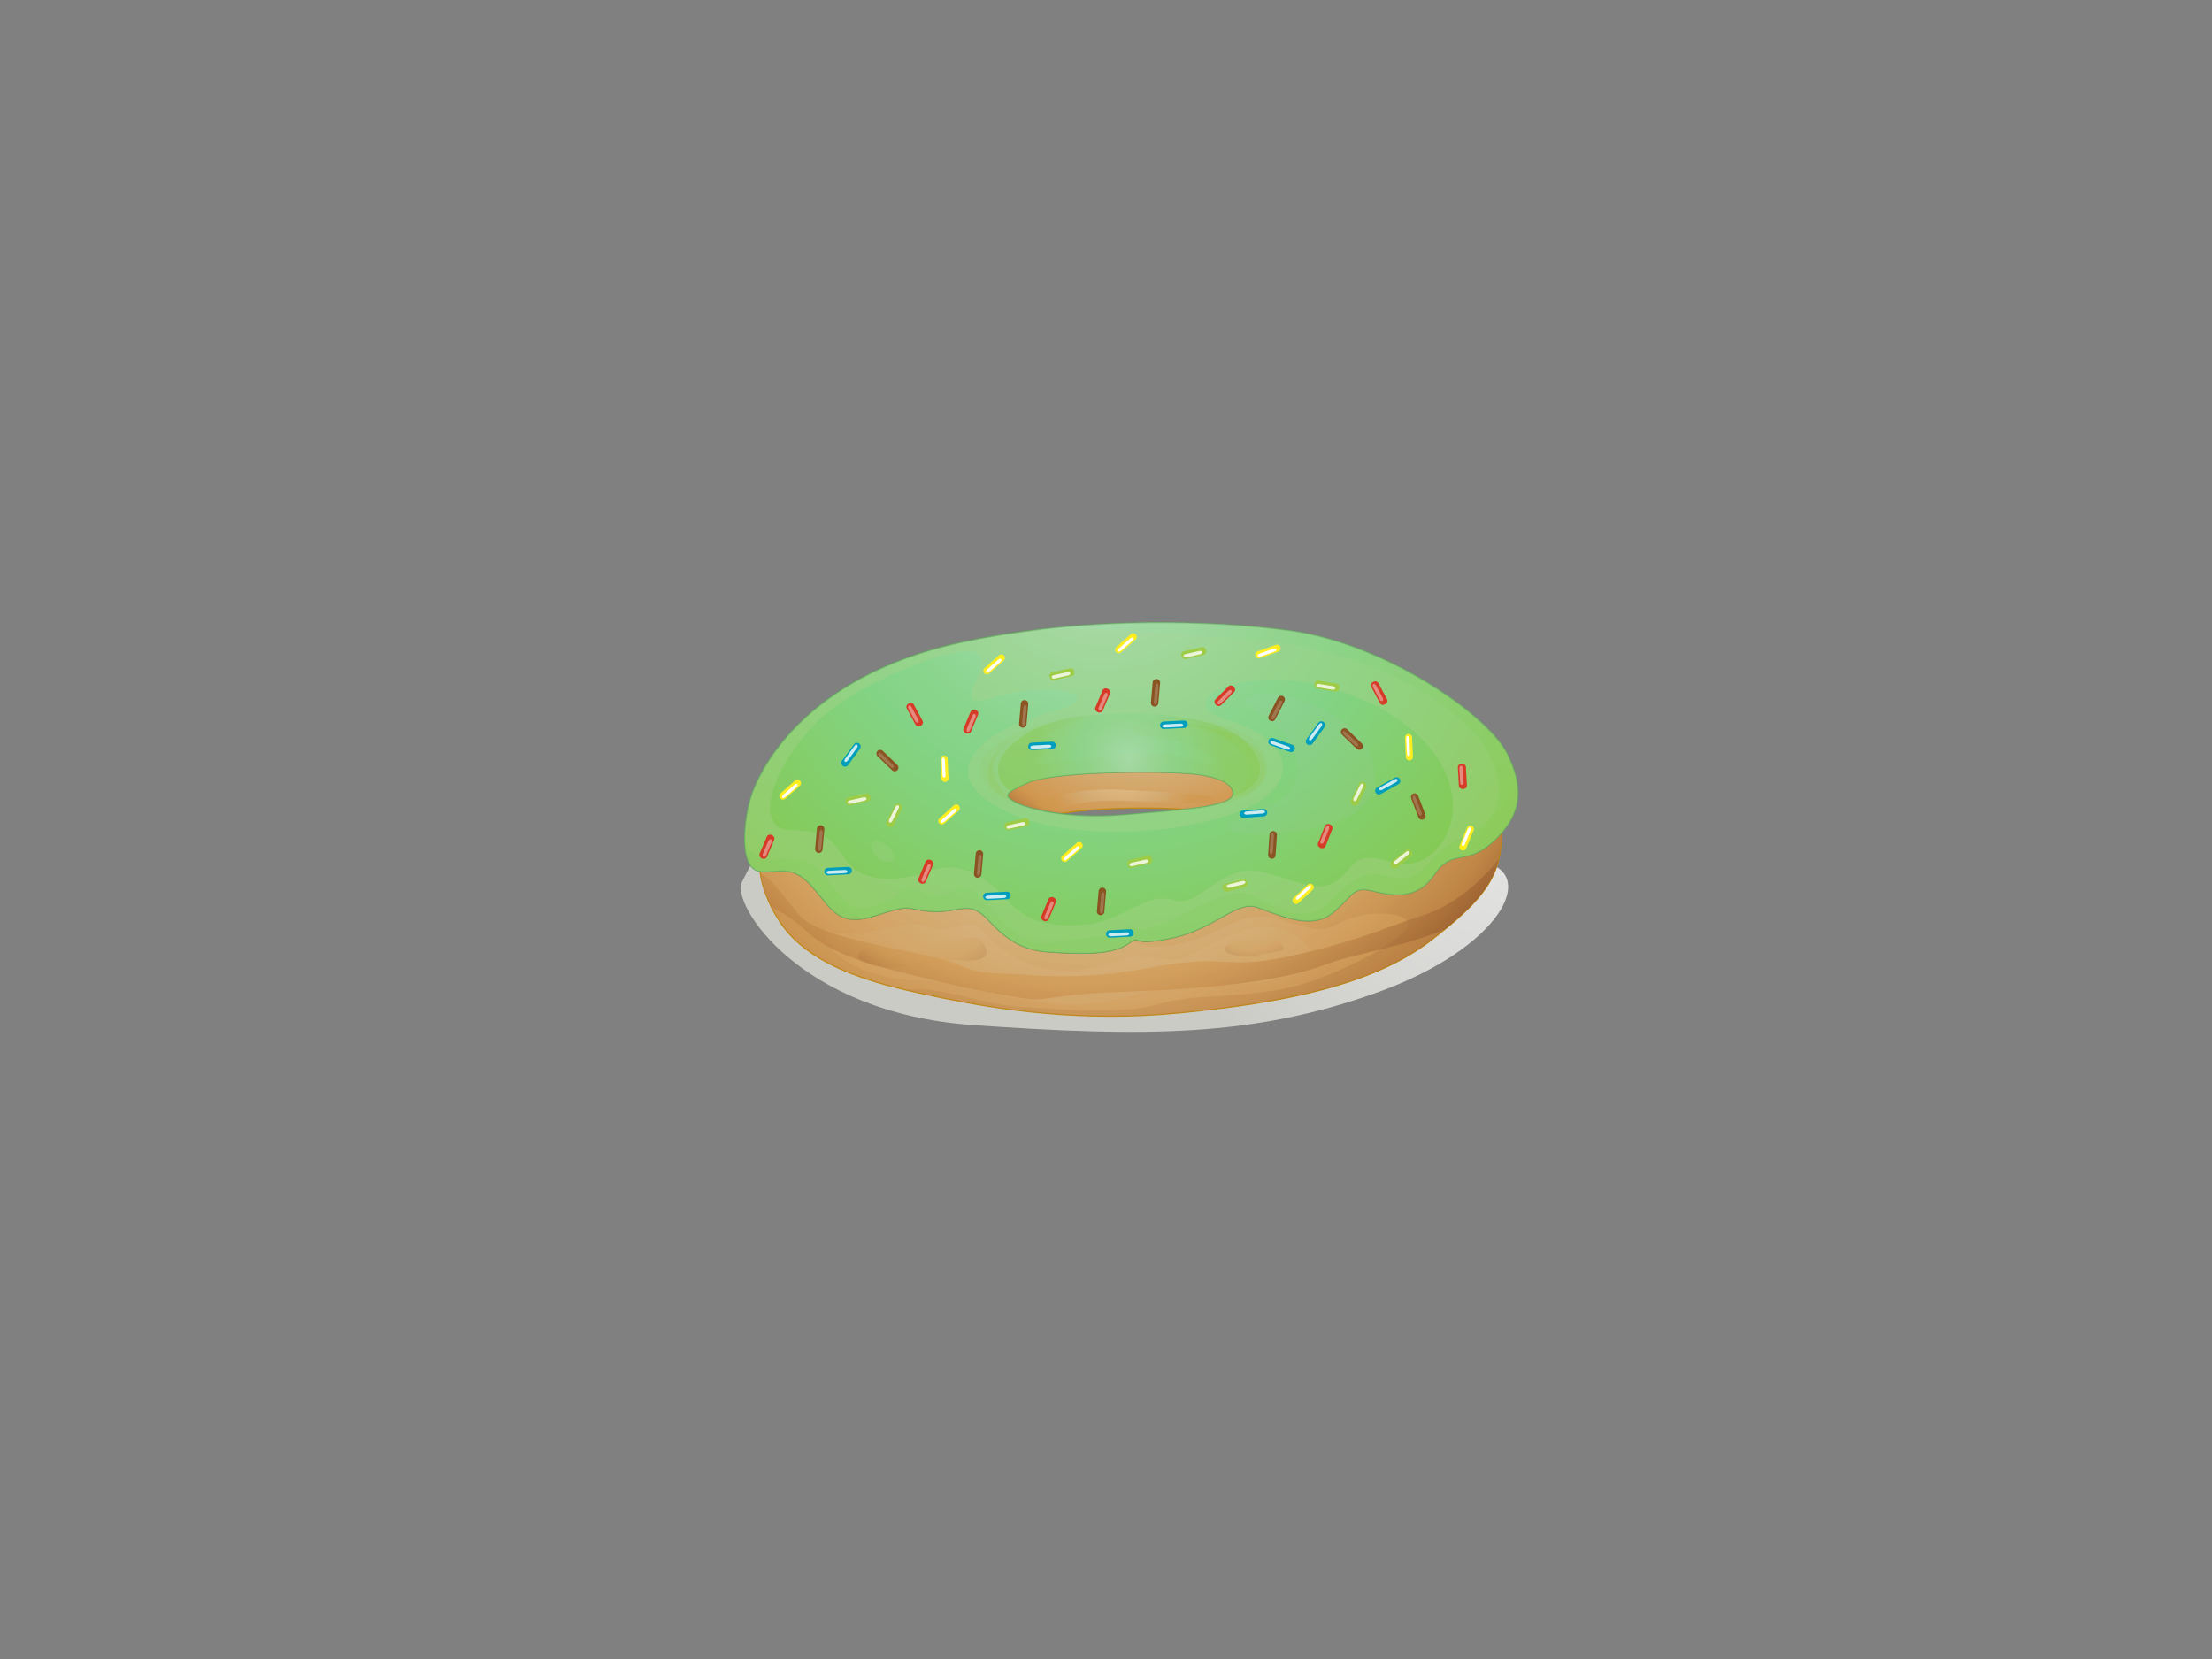 <?xml version="1.0" encoding="utf-8"?>
<!-- Generator: Adobe Illustrator 17.0.0, SVG Export Plug-In . SVG Version: 6.00 Build 0)  -->
<!DOCTYPE svg PUBLIC "-//W3C//DTD SVG 1.1//EN" "http://www.w3.org/Graphics/SVG/1.1/DTD/svg11.dtd">
<svg version="1.1" id="Layer_1" xmlns="http://www.w3.org/2000/svg" xmlns:xlink="http://www.w3.org/1999/xlink" x="0px" y="0px"
	 width="800px" height="600px" viewBox="0 0 800 600" enable-background="new 0 0 800 600" xml:space="preserve">
<rect x="0" y="0" width="800" height="600" fill="#808080" stroke="none"/>
<g>
	
		<radialGradient id="SVGID_1_" cx="558.343" cy="276.426" r="153.736" gradientTransform="matrix(0.999 -0.049 0.049 0.999 -11.604 23.211)" gradientUnits="userSpaceOnUse">
		<stop  offset="0.175" style="stop-color:#FFFFFF"/>
		<stop  offset="1" style="stop-color:#DDDDD7"/>
	</radialGradient>
	<path opacity="0.8" fill="url(#SVGID_1_)" d="M298.116,271.061c0,0-15.579,19.135-29.815,47.99
		c-3.922,7.95,20.7,47.272,83.566,51.681c62.868,4.408,101.374,4.255,146.003-11.716s58.826-43.103,38.504-47.287
		C516.053,307.548,368.011,355.499,298.116,271.061z"/>
	<g>
		
			<radialGradient id="SVGID_2_" cx="400.722" cy="230.334" r="103.215" gradientTransform="matrix(0.999 0.051 -0.051 0.999 23.657 -23.619)" gradientUnits="userSpaceOnUse">
			<stop  offset="0.122" style="stop-color:#F3CF9D"/>
			<stop  offset="0.436" style="stop-color:#D6B481"/>
			<stop  offset="0.7" style="stop-color:#D1974F"/>
			<stop  offset="0.976" style="stop-color:#622612"/>
		</radialGradient>
		<path fill="url(#SVGID_2_)" stroke="#C28A13" stroke-width="0.431" stroke-miterlimit="10" d="M364.782,306.258
			c0,0-1.268-8.975,19.879-12.212c21.147-3.236,62.489-2.286,76.517,4.462c14.029,6.75,11.051-16.682-26.086-22.594
			c-37.135-5.911-70.786,0.139-77.058,10.455C351.76,296.686,355.133,309.504,364.782,306.258z"/>
		
			<radialGradient id="SVGID_3_" cx="396.403" cy="278.133" r="40.452" gradientTransform="matrix(0.999 0.051 -0.051 0.999 23.657 -23.619)" gradientUnits="userSpaceOnUse">
			<stop  offset="0.122" style="stop-color:#F3CF9D"/>
			<stop  offset="0.436" style="stop-color:#D6B481"/>
			<stop  offset="0.7" style="stop-color:#D1974F"/>
		</radialGradient>
		<path opacity="0.6" fill="url(#SVGID_3_)" d="M373.627,290.609c0,0,12.088-5.995,32.442-4.96
			c20.356,1.034,35.55,1.806,33.154,3.696c-2.395,1.89-10.68,0.896-19.582,0.73c-8.901-0.167-20.053-1.308-27.896,0.308
			c-7.843,1.611-11.341,2.584-12.774,2.512C377.537,292.821,373.627,290.609,373.627,290.609z"/>
	</g>
	<g>
		
			<radialGradient id="SVGID_4_" cx="404.78" cy="227.091" r="221.181" gradientTransform="matrix(0.994 -0.114 0.114 0.994 -31.605 59.997)" gradientUnits="userSpaceOnUse">
			<stop  offset="0.122" style="stop-color:#F3CF9D"/>
			<stop  offset="0.436" style="stop-color:#D6B481"/>
			<stop  offset="0.7" style="stop-color:#D1974F"/>
			<stop  offset="0.976" style="stop-color:#622612"/>
		</radialGradient>
		<path fill="url(#SVGID_4_)" stroke="#C28A13" stroke-width="0.431" stroke-miterlimit="10" d="M518.792,316.21
			c-6.296,9.386-15.145,7.798-22.282,6.014c-7.138-1.784-6.797,1.211-14.289,7.702c-7.492,6.49-18.92,1.296-27.062-1.674
			c-8.14-2.971-14.764,7.321-31.253,10.941c-16.488,3.618-10.182-1.87-16.207,2.285c-6.027,4.156-18.676,3.436-28.284,2.801
			c-9.608-0.636-15.23-4.326-22.148-11.77c-6.918-7.443-10.66-2.248-20.266-2.884c-9.606-0.635-6.429-3.165-20.205,1.443
			c-13.775,4.608-15.89-2.517-23.333-10.767c-7.377-8.173-12.101-4.316-18.62-5.194c0.673,4.987,2.594,11.172,7.09,18.071
			c11.564,17.746,37.923,23.4,58.637,27.678c20.716,4.276,50.718,8.937,86.435,5.431c35.714-3.505,69.106-9.634,90.61-26.251
			c19.664-15.195,25.377-23.485,25.487-38.852c-1.051,1.207-2.225,2.388-3.521,3.547
			C530.144,313.177,525.084,306.822,518.792,316.21z"/>
		<g opacity="0.6">
			
				<radialGradient id="SVGID_5_" cx="401.909" cy="187.474" r="221.182" gradientTransform="matrix(0.994 -0.114 0.114 0.994 -31.605 59.997)" gradientUnits="userSpaceOnUse">
				<stop  offset="0.122" style="stop-color:#F3CF9D"/>
				<stop  offset="0.436" style="stop-color:#D6B481"/>
				<stop  offset="0.7" style="stop-color:#D1974F"/>
				<stop  offset="0.976" style="stop-color:#622612"/>
			</radialGradient>
			<path fill="url(#SVGID_5_)" d="M542.023,310.856c-3.667,4.412-13.517,15.586-26.625,19.899
				c-16.149,5.313-26.278,10.227-49.69,15.215c-23.41,4.988-21.244-1.327-49.25,3.897c-28.008,5.225-40.727,2.635-54.644,2.202
				c-13.919-0.431-11.962-3.544-28.235-6.885c-16.274-3.339-37.526-7.266-43.727-13.49c-4.223-4.239-8.738-12.191-14.928-16.045
				c0.548,3.639,1.759,7.879,4.128,12.553c3.211,1.418,7.648,3.858,12.845,8.747c10.684,10.047,31.65,14.005,45.038,17.387
				c13.388,3.382,20.747,4.563,31.944,6.461c11.197,1.898,6.243-1.002,39.332-2.186c33.091-1.184,56.447-4.142,71.676-9.929
				c10.02-3.807,28.07-6.283,42.854-12.715C534.338,326.475,539.901,319.545,542.023,310.856z"/>
		</g>
		
			<radialGradient id="SVGID_6_" cx="399.579" cy="203" r="222.531" gradientTransform="matrix(0.999 -0.049 0.049 0.999 -11.604 23.211)" gradientUnits="userSpaceOnUse">
			<stop  offset="0.122" style="stop-color:#F3CF9D"/>
			<stop  offset="0.436" style="stop-color:#D6B481"/>
			<stop  offset="0.7" style="stop-color:#D1974F"/>
			<stop  offset="0.976" style="stop-color:#622612"/>
		</radialGradient>
		<path opacity="0.2" fill="url(#SVGID_6_)" d="M539.581,304.731c-9.436,8.445-14.496,2.091-20.789,11.479
			c-6.296,9.386-15.145,7.798-22.282,6.014c-7.138-1.784-6.797,1.211-14.289,7.702c-7.492,6.49-18.92,1.296-27.062-1.674
			c-8.14-2.971-14.764,7.321-31.253,10.941c-16.488,3.618-10.182-1.87-16.207,2.285c-6.027,4.156-18.676,3.436-28.284,2.801
			c-9.608-0.636-15.23-4.326-22.148-11.77c-6.918-7.443-10.66-2.248-20.266-2.884c-9.606-0.635-6.429-3.165-20.205,1.443
			c-13.775,4.608-15.89-2.517-23.333-10.767c-7.377-8.173-12.101-4.316-18.62-5.194c0.673,4.987,2.594,11.172,7.09,18.071
			c11.564,17.746,37.923,23.4,58.637,27.678c20.716,4.276,50.718,8.937,86.435,5.431c35.714-3.505,69.106-9.634,90.61-26.251
			c19.664-15.195,25.377-23.485,25.487-38.852C542.05,302.392,540.876,303.572,539.581,304.731z M457.21,355.032
			c-15.874,2.682-25.114-2.329-40.694,2.919c-15.58,5.249-31.267,7.043-44.686,3.377c-13.421-3.667-18.124-6.886-35.717-6.607
			c-17.592,0.278-29.783-5.264-35.732-11.806c-5.948-6.543,4.042-5.086,9.492-5.42c5.452-0.334,14.163-2.486,14.163-2.486
			s8.743-1.865,13.347,0.497c4.605,2.363,13.429-3.847,17.12,0.643c3.693,4.49,19.428,18.293,37.486,14.495
			c18.057-3.799,14.372-5.689,23.76-4.451c9.388,1.238,8.091,2.543,22.018-4.539c13.924-7.081,24.094-9.11,32.391-2.259
			C478.453,346.247,473.083,352.351,457.21,355.032z"/>
		<g>
			<path fill="none" d="M371.83,361.328c13.419,3.666,29.106,1.872,44.686-3.377c15.58-5.248,24.821-0.237,40.694-2.919
				c15.874-2.682,21.243-8.785,12.947-15.638c-8.296-6.852-18.467-4.822-32.391,2.259c-13.927,7.082-12.63,5.777-22.018,4.539
				c-9.388-1.237-5.704,0.652-23.76,4.451c-18.058,3.798-33.793-10.005-37.486-14.495c-3.691-4.489-12.515,1.721-17.12-0.643
				c-4.604-2.362-13.347-0.497-13.347-0.497s-8.711,2.152-14.163,2.486c-5.45,0.334-15.44-1.123-9.492,5.42
				c5.949,6.542,18.14,12.084,35.732,11.806C353.706,354.442,358.408,357.661,371.83,361.328z"/>
			
				<radialGradient id="SVGID_7_" cx="402.931" cy="172.084" r="240.923" gradientTransform="matrix(0.994 -0.114 0.114 0.994 -31.605 59.997)" gradientUnits="userSpaceOnUse">
				<stop  offset="0.122" style="stop-color:#F3CF9D"/>
				<stop  offset="0.436" style="stop-color:#D6B481"/>
				<stop  offset="0.7" style="stop-color:#D1974F"/>
				<stop  offset="0.976" style="stop-color:#622612"/>
			</radialGradient>
			<path opacity="0.3" fill="url(#SVGID_7_)" d="M539.581,304.731c-9.436,8.445-14.496,2.091-20.789,11.479
				c-6.296,9.386-15.145,7.798-22.282,6.014c-7.138-1.784-6.797,1.211-14.289,7.702c-7.492,6.49-18.92,1.296-27.062-1.674
				c-8.14-2.971-14.764,7.321-31.253,10.941c-14.665,3.218-11.303-0.762-14.619,1.241c3.992,1.707,9.196,2.59,15.768,1.227
				c18.628-3.862,22.499-12.973,36.205-9.339c13.705,3.633,15.932,5.401,23.558,1.351c7.626-4.05,21.162-4.442,24.217-0.457
				c3.057,3.984-20.802,17.692-38.697,22.917c-17.894,5.223-38.092,2.909-51.489,7.042c-13.397,4.131-40.572,1.46-51.923,0.735
				c-11.264-0.72-28.071-7.628-39.412-5.901c4.471,1.062,8.881,1.983,13.059,2.848c20.716,4.276,50.718,8.937,86.435,5.431
				c35.714-3.505,69.106-9.634,90.61-26.251c19.664-15.195,25.377-23.485,25.487-38.852
				C542.05,302.392,540.876,303.572,539.581,304.731z"/>
		</g>
		
			<radialGradient id="SVGID_8_" cx="332.849" cy="298.971" r="42.303" gradientTransform="matrix(0.994 -0.114 0.114 0.994 -31.605 59.997)" gradientUnits="userSpaceOnUse">
			<stop  offset="0.122" style="stop-color:#F3CF9D"/>
			<stop  offset="0.436" style="stop-color:#D6B481"/>
			<stop  offset="0.7" style="stop-color:#D1974F"/>
			<stop  offset="0.976" style="stop-color:#622612"/>
		</radialGradient>
		<path opacity="0.2" fill="url(#SVGID_8_)" d="M334.384,339.605c0,0-5.712-1.948-18.79,2.436
			c-13.077,4.385,1.011,8.841,10.994,7.699c9.98-1.141,9.151-3.357,21.105-2.413c11.953,0.946,9.59-4.564,6.983-7.154
			C352.067,337.584,344.627,340.746,334.384,339.605z"/>
		
			<radialGradient id="SVGID_9_" cx="450.976" cy="319.918" r="24.686" gradientTransform="matrix(0.994 -0.114 0.114 0.994 -31.605 59.997)" gradientUnits="userSpaceOnUse">
			<stop  offset="0.122" style="stop-color:#F3CF9D"/>
			<stop  offset="0.436" style="stop-color:#D6B481"/>
			<stop  offset="0.7" style="stop-color:#D1974F"/>
			<stop  offset="0.976" style="stop-color:#622612"/>
		</radialGradient>
		<path opacity="0.2" fill="url(#SVGID_9_)" d="M463.158,341.352c0,0-7.751-4.605-16.869-0.962
			c-9.118,3.643,1.924,6.714,8.385,5.109C461.136,343.893,466.686,344.414,463.158,341.352z"/>
	</g>
	<path opacity="0.2" fill="#EBDDC3" d="M332.083,253.769c0,0,5.833-9.625-6.739-5.876c-12.573,3.749-36.716,27.601-37.285,37.778
		c-0.57,10.178,8.531,1.336,13.25,9.754c4.717,8.417,13.103,3.413,19.336-10.301C326.877,271.409,318.485,272.244,332.083,253.769z"
		/>
	<path opacity="0.1" fill="#DAD7C2" d="M380.799,321.008c0,0-14.643,0.808-4.799,6.038c9.844,5.23,20.069,1.172,22.058-1.655
		C400.045,322.563,387.864,319.622,380.799,321.008z"/>
	<g>
		<g>
			
				<radialGradient id="SVGID_10_" cx="401.787" cy="183.899" r="195.543" gradientTransform="matrix(0.999 -0.049 0.049 0.999 -11.604 23.211)" gradientUnits="userSpaceOnUse">
				<stop  offset="0" style="stop-color:#C2E4D6"/>
				<stop  offset="0.033" style="stop-color:#BDE3CF"/>
				<stop  offset="0.251" style="stop-color:#9DDAA7"/>
				<stop  offset="0.424" style="stop-color:#8AD58E"/>
				<stop  offset="0.529" style="stop-color:#83D385"/>
				<stop  offset="1" style="stop-color:#85C743"/>
			</radialGradient>
			<path fill="url(#SVGID_10_)" d="M544.995,272.475c-7.275-14.337-45.876-41.128-81.835-44.817c0,0-55.945-7.905-114.345,4.406
				c-58.4,12.309-74.915,47.281-77.64,57.561c-2.726,10.279-3.125,24.482,3.488,25.459c0.062,0.01,0.12,0.015,0.181,0.023
				c6.519,0.878,11.243-2.978,18.62,5.194c7.443,8.251,9.558,15.376,23.333,10.767c13.775-4.608,10.598-2.078,20.205-1.443
				c9.606,0.636,13.348-4.56,20.266,2.884c6.918,7.443,12.541,11.134,22.148,11.77c9.608,0.636,22.257,1.355,28.284-2.801
				c6.024-4.155-0.282,1.333,16.207-2.285c16.489-3.62,23.113-13.912,31.253-10.941c8.142,2.97,19.57,8.164,27.062,1.674
				c7.492-6.491,7.151-9.486,14.289-7.702c7.138,1.784,15.986,3.372,22.282-6.014c6.293-9.388,11.353-3.033,20.789-11.479
				c1.296-1.159,2.469-2.34,3.521-3.547C549.706,293.592,551.269,284.845,544.995,272.475z M348.815,232.064
				c-58.4,12.309-74.915,47.281-77.64,57.561c-2.726,10.279-3.125,24.482,3.488,25.459L348.815,232.064z M445.962,286.977
				c-0.016,4.912-18.399,5.859-39.285,7.67c-20.884,1.81-35.511-2.297-39.829-4.693c-4.32-2.395-2.706-3.446,4.987-6.926
				c7.692-3.48,39.072-4.466,57.112-3.35C446.988,280.792,445.962,286.977,445.962,286.977z"/>
			<path fill="#60A660" d="M394.708,344.903c-5.259,0.256-10.857-0.114-15.309-0.409c-10.059-0.665-15.791-4.845-22.292-11.837
				c-4.469-4.809-7.588-4.249-11.898-3.477c-2.301,0.413-4.908,0.881-8.223,0.661c-2.89-0.192-4.626-0.552-6.017-0.842
				c-3.191-0.664-4.51-0.936-14.106,2.272c-11.535,3.86-15.129-0.575-20.101-6.715c-1.072-1.323-2.178-2.69-3.46-4.111
				c-5.205-5.767-9.093-5.464-13.205-5.139c-1.673,0.131-3.404,0.268-5.283,0.014l-0.184-0.024
				c-0.017-0.003-0.034-0.005-0.051-0.008c-1.383-0.218-2.532-1.006-3.412-2.342c-1.252-1.902-1.871-4.75-2.03-7.989
				c-0.237-4.872,0.567-10.631,1.828-15.389c0.624-2.355,4.427-14.778,18-28.117c14.606-14.354,34.727-24.313,59.804-29.601
				c57.771-12.176,113.86-4.485,114.42-4.408c16.155,1.658,34.539,8.209,51.755,18.443c14.616,8.691,26.486,19.089,30.242,26.49l0,0
				c5.925,11.681,5.333,20.609-1.925,28.949c-1.045,1.199-2.234,2.399-3.538,3.564c-4.513,4.04-8.045,4.73-11.161,5.337
				c-3.398,0.662-6.332,1.235-9.596,6.103c-6.215,9.27-14.879,8.01-22.512,6.103c-5.104-1.277-6.288-0.058-9.449,3.2
				c-1.172,1.207-2.63,2.708-4.646,4.454c-6.925,6.002-16.974,2.228-25.046-0.803c-0.765-0.287-1.511-0.568-2.229-0.83
				c-4.271-1.558-8.076,0.591-13.348,3.565c-4.499,2.538-10.099,5.696-17.786,7.384c-9.149,2.009-11.32,1.233-12.488,0.815
				c-0.852-0.303-1.027-0.366-3.644,1.439C404.725,343.792,399.881,344.651,394.708,344.903L394.708,344.903z M348.851,328.245
				c2.771-0.136,5.322,0.621,8.574,4.118c6.581,7.08,12.036,11.042,22.003,11.702c8.775,0.579,22.03,1.457,28.148-2.763
				c2.703-1.864,3.013-1.851,4.033-1.489c1.126,0.4,3.227,1.15,12.25-0.831c7.625-1.673,13.193-4.814,17.668-7.339
				c5.169-2.914,9.252-5.22,13.707-3.594c0.72,0.263,1.467,0.544,2.234,0.831c7.966,2.99,17.879,6.713,24.612,0.882
				c2.001-1.734,3.453-3.228,4.619-4.429c3.196-3.294,4.522-4.652,9.863-3.319c7.49,1.873,15.989,3.114,22.051-5.925
				c3.362-5.016,6.378-5.604,9.87-6.284c3.061-0.597,6.53-1.274,10.957-5.235c1.289-1.154,2.467-2.341,3.5-3.526
				c7.124-8.19,7.7-16.971,1.865-28.473l0,0c-6.83-13.459-45.102-40.948-81.665-44.7c-0.568-0.079-56.586-7.759-114.278,4.402
				c-24.996,5.27-45.046,15.189-59.592,29.486c-13.493,13.259-17.266,25.584-17.885,27.919c-1.254,4.728-2.056,10.443-1.822,15.256
				c0.153,3.161,0.754,5.933,1.968,7.775c0.82,1.245,1.885,1.972,3.166,2.161l0.107,0.014c1.905,0.256,3.611,0.122,5.263-0.007
				c4.223-0.329,8.212-0.645,13.558,5.28c1.29,1.429,2.401,2.801,3.476,4.128c5.043,6.229,8.378,10.347,19.63,6.579
				c9.708-3.247,11.061-2.967,14.329-2.287c1.381,0.288,3.098,0.645,5.958,0.834c3.268,0.218,5.843-0.247,8.119-0.654
				C346.458,328.52,347.675,328.303,348.851,328.245L348.851,328.245z M402.008,295.179c-19.6,0.955-31.974-3.21-35.266-5.037
				c-1.779-0.987-2.493-1.707-2.461-2.489c0.055-1.327,2.431-2.545,7.465-4.82c7.792-3.525,39.585-4.461,57.213-3.371
				c10.688,0.661,14.767,3.107,16.306,5.042c1.019,1.278,0.932,2.329,0.912,2.488c-0.047,4.576-14.559,5.785-32.926,7.315
				c-2.145,0.179-4.336,0.361-6.556,0.554C405.091,294.999,403.526,295.104,402.008,295.179L402.008,295.179z M396.503,279.848
				c-10.996,0.537-20.74,1.638-24.58,3.376c-4.327,1.957-7.167,3.323-7.211,4.447c-0.024,0.577,0.668,1.223,2.239,2.094
				c4.886,2.712,19.99,6.378,39.707,4.666c2.22-0.191,4.412-0.375,6.557-0.554c17.449-1.453,32.519-2.709,32.531-6.901l0.001-0.035
				c0.003-0.008,0.139-0.981-0.837-2.193c-1.497-1.858-5.484-4.207-15.977-4.857C420.08,279.344,407.648,279.305,396.503,279.848
				L396.503,279.848z"/>
		</g>
		<path opacity="0.4" fill="#A7D38A" d="M544.995,272.475c-7.275-14.337-45.876-41.128-81.835-44.817
			c0,0-55.945-7.905-114.345,4.406c-58.4,12.309-74.915,47.281-77.64,57.561c-2.726,10.279-3.125,24.482,3.488,25.459
			c0.062,0.01,0.12,0.015,0.181,0.023c6.519,0.878,11.243-2.978,18.62,5.194c7.443,8.251,9.558,15.376,23.333,10.767
			c13.775-4.608,10.598-2.078,20.205-1.443c9.606,0.636,13.348-4.56,20.266,2.884c6.918,7.443,12.541,11.134,22.148,11.77
			c9.608,0.636,22.257,1.355,28.284-2.801c6.024-4.155-0.282,1.333,16.207-2.285c16.489-3.62,23.113-13.912,31.253-10.941
			c8.142,2.97,19.57,8.164,27.062,1.674c7.492-6.491,7.151-9.486,14.289-7.702c7.138,1.784,15.986,3.372,22.282-6.014
			c6.293-9.388,11.353-3.033,20.789-11.479c1.296-1.159,2.469-2.34,3.521-3.547C549.706,293.592,551.269,284.845,544.995,272.475z
			 M518.589,308.143c-12.009,11.197-22.489-4.652-30.793,6.12c-8.302,10.775-15.294,5.216-30.776,1.208
			c-15.484-4.008-23.036,13.323-32.652,10.089c-9.615-3.234-18.488,7.604-31.07,8.754c-12.581,1.149-21.397-0.154-29.352-9.068
			c-7.953-8.913-17.226-14.21-28.308-10.054c-11.082,4.158-24.397,3.945-29.97-4.374c-5.575-8.319-7.514-10.12-20.29-10.682
			c-12.777-0.561-6.505-21.505,8.439-37.372c14.944-15.865,45.915-25.473,45.915-25.473c34.777-9.178-3.543,22.074,19.068,15.156
			c22.612-6.92,43.84-0.679,21.383,5.065c-22.458,5.746-44.41,20.969-18.243,35.024c26.166,14.055,73.443,8.071,90.881-1.146
			c17.439-9.216,14.251-24.454-9.039-31.037c-23.289-6.582,9.94-24.251,47.938-7.793C529.72,269.02,530.602,296.945,518.589,308.143
			z M428.947,279.677c18.041,1.115,17.015,7.3,17.015,7.3c-0.016,4.912-18.399,5.859-39.285,7.67
			c-20.884,1.81-35.511-2.297-39.829-4.693c-4.32-2.395-2.706-3.446,4.987-6.926C379.526,279.547,410.906,278.561,428.947,279.677z"
			/>
		<path opacity="0.1" fill="#B2C4C0" d="M455.135,250.967c0,0-8.238,1.23-3.855,4.196c7.486,5.066,15.694,10.047,17.692,19.66
			c2.161,10.4-6.342,15.884-15.033,18.752c-21.439,7.074-2.217,10.944,20.053,6.087c22.272-4.858,25.603-13.618,22.238-25.368
			C492.864,262.544,472.663,250.119,455.135,250.967z"/>
		<g>
			
				<radialGradient id="SVGID_11_" cx="403.631" cy="167.671" r="208.686" gradientTransform="matrix(0.994 -0.114 0.114 0.994 -31.605 59.997)" gradientUnits="userSpaceOnUse">
				<stop  offset="0" style="stop-color:#C2E4D6"/>
				<stop  offset="0.033" style="stop-color:#BDE3CF"/>
				<stop  offset="0.251" style="stop-color:#9DDAA7"/>
				<stop  offset="0.424" style="stop-color:#8AD58E"/>
				<stop  offset="0.529" style="stop-color:#83D385"/>
				<stop  offset="1" style="stop-color:#85C743"/>
			</radialGradient>
			<path opacity="0.4" fill="url(#SVGID_11_)" d="M544.995,272.475c-7.275-14.337-45.876-41.128-81.835-44.817
				c0,0-41.798-5.904-90.847,0.444c26.78-1.698,52.249,1.186,80.287,3.22c40.206,2.915,76.566,22.738,85.946,41.602
				c9.378,18.864-1.628,26.189-7.928,29.221c-6.298,3.031-8.734,4.467-14.136,10.284c-5.403,5.818-8.572,5.893-16.283,4.174
				c-7.708-1.719-12.703,2.607-19.938,10.081c-7.236,7.472-18.506,2.403-26.891-2.705c-8.386-5.108-25.114,7.783-35.152,10.953
				c-10.039,3.17-6.315-2.167-12.581,1.15c-6.266,3.316-9.853,2.281-23.729,4.735c-13.875,2.453-19.46-8.466-27.633-16.776
				c-8.174-8.313-11.465,3.334-20.354-1.141c-8.89-4.474-5.736,0.368-14.888,3.726c-9.15,3.357-10.959,2.697-18.374-6.566
				c-7.418-9.264-7.481-9.836-21.302-9.412c-7.204,0.223-9.475-4.518-10.003-9.107c-0.268,6.927,1.096,12.921,5.31,13.544
				c0.062,0.01,0.12,0.015,0.181,0.023c6.519,0.878,11.243-2.978,18.62,5.194c7.443,8.251,9.558,15.376,23.333,10.767
				c13.775-4.608,10.598-2.078,20.205-1.443c9.606,0.636,13.348-4.56,20.266,2.884c6.918,7.443,12.541,11.134,22.148,11.77
				c9.608,0.636,22.257,1.355,28.284-2.801c6.024-4.155-0.282,1.333,16.207-2.285c16.489-3.62,23.113-13.912,31.253-10.941
				c8.142,2.97,19.57,8.164,27.062,1.674c7.492-6.491,7.151-9.486,14.289-7.702c7.138,1.784,15.986,3.372,22.282-6.014
				c6.293-9.388,11.353-3.033,20.789-11.479c1.296-1.159,2.469-2.34,3.521-3.547C549.706,293.592,551.269,284.845,544.995,272.475z"
				/>
		</g>
		<g opacity="0.4">
			<path opacity="0.4" fill="#95CC62" d="M386.753,259.363c-10.773,1.81-35.536,10.131-31.983,20.992
				c2.586,7.904,9.68,9.783,13.356,10.22c-0.492-0.215-0.923-0.424-1.278-0.622c-0.329-0.182-0.625-0.356-0.885-0.524
				c-3.154-2.046-1.236-3.186,5.872-6.401c7.692-3.48,39.072-4.466,57.112-3.35c18.041,1.115,17.015,7.3,17.015,7.3
				c-0.007,2.171-3.608,3.567-9.424,4.606c17.687-1.305,24.379-9.729,20.791-18.908c-3.676-9.402-21.791-13.689-37.29-12.784
				c-15.499,0.905-15.261,5.501,1.135,7.383c16.394,1.882,27.273,13.64,12.166,7.854c-15.108-5.785-42.544-0.625-53.064,0.866
				c-10.521,1.492-6.436-0.708,0.773-5.866c7.212-5.159-11.098-1.043-0.619-5.419C390.909,260.332,397.524,257.554,386.753,259.363z
				"/>
		</g>
		<path opacity="0.4" fill="#95CC62" d="M366.848,289.953c-3.397-1.922-10.354-3.055-9.492-11.627
			c1.014-10.084,21.676-16.997,21.676-16.997s-22.312,7.19-19.749,17.752C361.332,287.515,366.848,289.953,366.848,289.953z"/>
		<path opacity="0.4" fill="#95CC62" d="M420.749,293.903c11.058-1.842,40.279-4.027,36.718-17.488
			c-3.563-13.463-29.72-14.806-29.72-14.806s19.484,3.948,22.972,12.651c3.963,9.892-7.283,15.893-7.283,15.893L420.749,293.903z"/>
		<g>
			
				<radialGradient id="SVGID_12_" cx="412.276" cy="263.311" r="35.534" gradientTransform="matrix(0.994 -0.114 0.114 0.994 -31.605 59.997)" gradientUnits="userSpaceOnUse">
				<stop  offset="0" style="stop-color:#C2E4D6"/>
				<stop  offset="0.033" style="stop-color:#BDE3CF"/>
				<stop  offset="0.251" style="stop-color:#9DDAA7"/>
				<stop  offset="0.424" style="stop-color:#8AD58E"/>
				<stop  offset="0.529" style="stop-color:#83D385"/>
				<stop  offset="1" style="stop-color:#85C743"/>
			</radialGradient>
			<path opacity="0.4" fill="url(#SVGID_12_)" d="M428.947,279.677c18.041,1.115,17.015,7.3,17.015,7.3
				c-0.002,0.381-0.125,0.733-0.34,1.069c11.539-3.409,13.622-12.094,3.636-20.878c-12.207-10.739-61.096-13.167-78.811-1.318
				c-17.713,11.849-5.197,20.242-5.197,20.242l0.485,0.026c1.183-0.82,3.212-1.784,6.1-3.091
				C379.526,279.547,410.906,278.561,428.947,279.677z"/>
		</g>
	</g>
	<path opacity="0.1" fill="#DAD7C2" d="M321.33,306.282c0,0-7.152-5.684-5.99,0.685C316.502,313.334,328.248,313.726,321.33,306.282
		z"/>
	<g>
		<g>
			<path fill="#009EBD" d="M474.698,268.925c-0.439,0.603-1.281,0.735-1.884,0.297l0,0c-0.604-0.438-0.736-1.28-0.297-1.885
				l4.309-5.92c0.437-0.603,1.281-0.736,1.883-0.297l0,0c0.603,0.438,0.737,1.28,0.298,1.884L474.698,268.925z"/>
			<path opacity="0.8" fill="#FFFFFF" d="M474.614,267.24c-0.333,0.457-0.813,0.676-1.07,0.487l0,0
				c-0.258-0.188-0.199-0.711,0.136-1.169l3.271-4.497c0.333-0.459,0.813-0.677,1.072-0.489l0,0
				c0.258,0.188,0.196,0.711-0.136,1.168L474.614,267.24z"/>
		</g>
		<g>
			<path fill="#8A5322" d="M492.504,268.85c0.536,0.518,0.551,1.371,0.033,1.907l0,0c-0.518,0.536-1.371,0.552-1.908,0.034
				l-5.268-5.086c-0.535-0.518-0.552-1.371-0.032-1.906l0,0c0.516-0.536,1.369-0.552,1.906-0.035L492.504,268.85z"/>
			<path opacity="0.2" fill="#FFFFFF" d="M490.823,268.7c0.407,0.393,0.558,0.898,0.334,1.127l0,0
				c-0.221,0.23-0.73,0.098-1.138-0.296l-4.002-3.862c-0.408-0.393-0.558-0.898-0.336-1.128l0,0c0.221-0.229,0.732-0.097,1.14,0.297
				L490.823,268.7z"/>
		</g>
		<g>
			<path fill="#FCEE1F" d="M511.023,273.665c0.036,0.712-0.515,1.316-1.227,1.349l0,0c-0.712,0.033-1.315-0.517-1.348-1.229
				l-0.325-6.996c-0.033-0.71,0.517-1.315,1.229-1.348l0,0c0.712-0.032,1.315,0.517,1.348,1.229L511.023,273.665z"/>
			<path fill="#FFFFFF" d="M509.954,272.456c0.024,0.542-0.203,0.991-0.507,1.006l0,0c-0.304,0.013-0.572-0.413-0.599-0.953
				l-0.246-5.315c-0.024-0.541,0.201-0.99,0.507-1.005l0,0c0.305-0.015,0.573,0.412,0.599,0.954L509.954,272.456z"/>
		</g>
		<g>
			<path fill="#D63B28" d="M501.655,252.939c0.32,0.604,0.011,1.397-0.7,1.777l0,0c-0.709,0.38-1.543,0.198-1.865-0.402
				l-3.168-5.914c-0.32-0.603-0.009-1.397,0.7-1.778l0,0c0.709-0.381,1.543-0.199,1.865,0.404L501.655,252.939z"/>
			<path opacity="0.4" fill="#FFFFFF" d="M500.08,252.417c0.245,0.457,0.197,0.959-0.103,1.124l0,0
				c-0.305,0.162-0.752-0.077-0.997-0.534l-2.404-4.492c-0.247-0.459-0.199-0.961,0.105-1.124l0,0
				c0.305-0.163,0.747,0.077,0.992,0.533L500.08,252.417z"/>
		</g>
		<g>
			<path fill="#9ECC47" d="M491.208,290.705c-0.302,0.611-1.128,0.821-1.85,0.464l0,0c-0.721-0.355-1.059-1.14-0.757-1.753
				l2.97-6.014c0.304-0.612,1.132-0.821,1.853-0.465l0,0c0.722,0.355,1.06,1.14,0.756,1.753L491.208,290.705z"/>
			<path opacity="0.8" fill="#FFFFFF" d="M490.719,289.12c-0.23,0.464-0.666,0.719-0.975,0.566l0,0
				c-0.311-0.153-0.374-0.654-0.146-1.119l2.26-4.569c0.228-0.465,0.665-0.718,0.974-0.565l0,0c0.31,0.152,0.373,0.652,0.144,1.117
				L490.719,289.12z"/>
		</g>
	</g>
	<g>
		<g>
			<path fill="#009EBD" d="M306.712,276.72c-0.439,0.602-1.282,0.734-1.884,0.296l0,0c-0.603-0.438-0.736-1.281-0.298-1.886
				l4.309-5.92c0.438-0.603,1.282-0.735,1.884-0.297l0,0c0.603,0.438,0.735,1.282,0.297,1.884L306.712,276.72z"/>
			<path opacity="0.8" fill="#FFFFFF" d="M306.628,275.033c-0.333,0.458-0.813,0.676-1.07,0.488l0,0
				c-0.257-0.188-0.199-0.711,0.134-1.169l3.273-4.497c0.332-0.459,0.813-0.676,1.07-0.489l0,0c0.259,0.189,0.197,0.711-0.136,1.169
				L306.628,275.033z"/>
		</g>
		<g>
			<path fill="#8A5322" d="M324.517,276.644c0.536,0.517,0.55,1.371,0.034,1.907l0,0c-0.518,0.536-1.371,0.552-1.909,0.034
				l-5.268-5.087c-0.535-0.516-0.551-1.37-0.032-1.906l0,0c0.515-0.535,1.369-0.553,1.906-0.034L324.517,276.644z"/>
			<path opacity="0.2" fill="#FFFFFF" d="M322.835,276.494c0.407,0.392,0.558,0.898,0.336,1.127l0,0
				c-0.221,0.23-0.731,0.098-1.138-0.296l-4.003-3.862c-0.407-0.394-0.558-0.897-0.335-1.128l0,0
				c0.222-0.229,0.731-0.097,1.139,0.297L322.835,276.494z"/>
		</g>
		<g>
			<path fill="#FCEE1F" d="M343.038,281.459c0.033,0.712-0.517,1.315-1.229,1.35l0,0c-0.711,0.031-1.314-0.519-1.347-1.23
				l-0.325-6.996c-0.032-0.711,0.516-1.313,1.229-1.348l0,0c0.713-0.033,1.315,0.517,1.35,1.228L343.038,281.459z"/>
			<path fill="#FFFFFF" d="M341.967,280.25c0.026,0.542-0.201,0.99-0.504,1.006l0,0c-0.306,0.014-0.575-0.414-0.6-0.954
				l-0.246-5.314c-0.025-0.541,0.202-0.99,0.505-1.005l0,0c0.307-0.014,0.574,0.411,0.6,0.954L341.967,280.25z"/>
		</g>
		<g>
			<path fill="#D63B28" d="M333.669,260.732c0.32,0.604,0.01,1.398-0.698,1.777l0,0c-0.71,0.379-1.545,0.198-1.868-0.403
				l-3.167-5.914c-0.323-0.602-0.01-1.398,0.699-1.777l0,0c0.709-0.38,1.542-0.198,1.865,0.403L333.669,260.732z"/>
			<path opacity="0.4" fill="#FFFFFF" d="M332.092,260.211c0.247,0.457,0.2,0.959-0.104,1.123l0,0
				c-0.304,0.163-0.75-0.077-0.994-0.533l-2.406-4.493c-0.245-0.458-0.198-0.96,0.106-1.122l0,0
				c0.305-0.163,0.748,0.075,0.993,0.533L332.092,260.211z"/>
		</g>
		<g>
			<path fill="#9ECC47" d="M323.223,298.499c-0.304,0.611-1.13,0.82-1.852,0.464l0,0c-0.721-0.355-1.059-1.141-0.758-1.754
				l2.972-6.013c0.303-0.614,1.132-0.821,1.854-0.465l0,0c0.721,0.355,1.058,1.14,0.755,1.753L323.223,298.499z"/>
			<path opacity="0.8" fill="#FFFFFF" d="M322.732,296.913c-0.23,0.465-0.666,0.719-0.975,0.567l0,0
				c-0.309-0.153-0.374-0.654-0.144-1.119l2.258-4.569c0.228-0.465,0.665-0.719,0.975-0.565l0,0
				c0.309,0.153,0.373,0.652,0.143,1.117L322.732,296.913z"/>
		</g>
	</g>
	<g>
		<g>
			<path fill="#009EBD" d="M449.78,295.784c-0.743,0.053-1.388-0.506-1.442-1.249l0,0c-0.055-0.742,0.504-1.388,1.248-1.443
				l7.304-0.533c0.742-0.054,1.387,0.505,1.441,1.249l0,0c0.055,0.741-0.503,1.388-1.246,1.443L449.78,295.784z"/>
			<path opacity="0.8" fill="#FFFFFF" d="M451.014,294.629c-0.566,0.042-1.041-0.183-1.064-0.501l0,0
				c-0.022-0.317,0.415-0.608,0.979-0.65l5.549-0.406c0.564-0.04,1.041,0.185,1.064,0.503l0,0c0.023,0.318-0.415,0.609-0.981,0.651
				L451.014,294.629z"/>
		</g>
		<g>
			<path fill="#8A5322" d="M461.333,309.33c-0.05,0.745-0.692,1.307-1.434,1.258l0,0c-0.743-0.049-1.307-0.691-1.259-1.435
				l0.482-7.307c0.05-0.743,0.691-1.307,1.436-1.257l0,0c0.742,0.047,1.305,0.689,1.257,1.434L461.333,309.33z"/>
			<path opacity="0.2" fill="#FFFFFF" d="M460.362,307.95c-0.037,0.564-0.325,1.006-0.645,0.985l0,0
				c-0.318-0.022-0.546-0.496-0.51-1.062l0.366-5.551c0.039-0.564,0.326-1.005,0.644-0.984l0,0c0.319,0.022,0.546,0.496,0.51,1.061
				L460.362,307.95z"/>
		</g>
		<g>
			<path fill="#FCEE1F" d="M469.615,326.583c-0.522,0.484-1.339,0.455-1.823-0.067l0,0c-0.484-0.522-0.454-1.338,0.069-1.824
				l5.132-4.764c0.522-0.484,1.339-0.454,1.823,0.069l0,0c0.485,0.522,0.456,1.338-0.066,1.823L469.615,326.583z"/>
			<path fill="#FFFFFF" d="M469.847,324.985c-0.399,0.368-0.886,0.485-1.094,0.263l0,0c-0.207-0.224-0.055-0.704,0.341-1.073
				l3.9-3.618c0.396-0.369,0.886-0.486,1.093-0.263l0,0c0.208,0.225,0.057,0.703-0.341,1.073L469.847,324.985z"/>
		</g>
		<g>
			<path fill="#D63B28" d="M479.393,306.047c-0.254,0.634-1.06,0.909-1.807,0.612l0,0c-0.749-0.296-1.148-1.051-0.899-1.685
				l2.473-6.236c0.252-0.634,1.06-0.91,1.809-0.614l0,0c0.747,0.296,1.148,1.05,0.896,1.686L479.393,306.047z"/>
			<path opacity="0.4" fill="#FFFFFF" d="M478.774,304.506c-0.191,0.482-0.605,0.771-0.925,0.646l0,0
				c-0.321-0.129-0.426-0.623-0.234-1.104l1.878-4.737c0.19-0.484,0.604-0.771,0.925-0.645l0,0c0.321,0.128,0.424,0.62,0.234,1.102
				L478.774,304.506z"/>
		</g>
		<g>
			<path fill="#9ECC47" d="M443.81,322.453c-0.664,0.164-1.358-0.333-1.551-1.113l0,0c-0.195-0.781,0.189-1.545,0.85-1.71
				l6.513-1.614c0.662-0.163,1.356,0.334,1.549,1.115l0,0c0.195,0.78-0.186,1.544-0.849,1.709L443.81,322.453z"/>
			<path opacity="0.8" fill="#FFFFFF" d="M444.702,321.055c-0.503,0.124-0.977-0.044-1.063-0.377l0,0
				c-0.082-0.336,0.259-0.708,0.763-0.833l4.948-1.226c0.503-0.126,0.977,0.044,1.06,0.379l0,0c0.083,0.334-0.257,0.705-0.759,0.83
				L444.702,321.055z"/>
		</g>
	</g>
	<g>
		<g>
			<path fill="#009EBD" d="M467.42,269.377c0.702,0.245,1.075,1.014,0.829,1.717l0,0c-0.245,0.704-1.013,1.076-1.717,0.831
				l-6.915-2.405c-0.704-0.244-1.075-1.013-0.832-1.717l0,0c0.246-0.704,1.014-1.076,1.718-0.832L467.42,269.377z"/>
			<path opacity="0.8" fill="#FFFFFF" d="M465.831,269.946c0.535,0.185,0.882,0.58,0.778,0.882l0,0
				c-0.107,0.302-0.622,0.397-1.159,0.21l-5.254-1.827c-0.535-0.186-0.882-0.582-0.777-0.883l0,0
				c0.104-0.303,0.622-0.393,1.156-0.209L465.831,269.946z"/>
		</g>
		<g>
			<path fill="#8A5322" d="M462.182,252.359c0.339-0.663,1.152-0.925,1.815-0.585l0,0c0.663,0.34,0.927,1.151,0.587,1.815
				l-3.34,6.517c-0.338,0.663-1.152,0.925-1.815,0.586l0,0c-0.661-0.339-0.925-1.152-0.585-1.816L462.182,252.359z"/>
			<path opacity="0.2" fill="#FFFFFF" d="M462.527,254.012c0.256-0.504,0.697-0.795,0.982-0.648l0,0
				c0.284,0.145,0.306,0.671,0.047,1.175l-2.536,4.951c-0.26,0.505-0.697,0.794-0.982,0.649l0,0
				c-0.285-0.146-0.305-0.672-0.047-1.178L462.527,254.012z"/>
		</g>
		<g>
			<path fill="#FCEE1F" d="M461.418,233.238c0.672-0.24,1.408,0.111,1.646,0.784l0,0c0.239,0.671-0.112,1.409-0.785,1.647
				l-6.602,2.34c-0.67,0.237-1.407-0.113-1.646-0.785l0,0c-0.238-0.672,0.113-1.411,0.785-1.648L461.418,233.238z"/>
			<path fill="#FFFFFF" d="M460.571,234.611c0.511-0.18,1.007-0.094,1.109,0.194l0,0c0.102,0.288-0.228,0.668-0.738,0.849
				l-5.014,1.777c-0.512,0.181-1.006,0.096-1.108-0.193l0,0c-0.103-0.288,0.227-0.668,0.738-0.85L460.571,234.611z"/>
		</g>
		<g>
			<path fill="#D63B28" d="M444.302,248.217c0.483-0.482,1.334-0.415,1.901,0.153l0,0c0.57,0.568,0.637,1.418,0.157,1.903
				l-4.741,4.745c-0.484,0.484-1.335,0.416-1.904-0.153l0,0c-0.569-0.567-0.638-1.418-0.155-1.902L444.302,248.217z"/>
			<path opacity="0.4" fill="#FFFFFF" d="M444.258,249.876c0.366-0.366,0.861-0.469,1.105-0.227l0,0
				c0.245,0.244,0.145,0.74-0.222,1.108l-3.601,3.604c-0.366,0.368-0.861,0.468-1.106,0.224l0,0
				c-0.242-0.243-0.144-0.736,0.223-1.102L444.258,249.876z"/>
		</g>
		<g>
			<path fill="#9ECC47" d="M483.473,247.256c0.674,0.115,1.114,0.845,0.981,1.639l0,0c-0.13,0.792-0.785,1.344-1.457,1.233
				l-6.618-1.101c-0.674-0.111-1.114-0.844-0.982-1.637l0,0c0.131-0.794,0.785-1.344,1.459-1.232L483.473,247.256z"/>
			<path opacity="0.8" fill="#FFFFFF" d="M482.098,248.189c0.511,0.084,0.88,0.428,0.826,0.767l0,0
				c-0.058,0.342-0.519,0.549-1.03,0.463l-5.027-0.835c-0.513-0.085-0.881-0.43-0.826-0.768l0,0
				c0.058-0.341,0.517-0.547,1.028-0.461L482.098,248.189z"/>
		</g>
	</g>
	<g>
		<g>
			<path fill="#009EBD" d="M380.445,268.221c0.745-0.038,1.378,0.534,1.416,1.278l0,0c0.036,0.744-0.534,1.378-1.28,1.416
				l-7.312,0.372c-0.744,0.038-1.378-0.535-1.417-1.278l0,0c-0.038-0.744,0.534-1.378,1.28-1.417L380.445,268.221z"/>
			<path opacity="0.8" fill="#FFFFFF" d="M379.186,269.344c0.567-0.026,1.038,0.209,1.053,0.526l0,0
				c0.016,0.318-0.429,0.601-0.995,0.63l-5.555,0.284c-0.564,0.027-1.036-0.209-1.051-0.526l0,0c-0.018-0.32,0.429-0.6,0.993-0.631
				L379.186,269.344z"/>
		</g>
		<g>
			<path fill="#8A5322" d="M369.192,254.422c0.066-0.744,0.72-1.29,1.462-1.226l0,0c0.744,0.064,1.292,0.719,1.227,1.463
				l-0.643,7.293c-0.065,0.741-0.72,1.29-1.462,1.224l0,0c-0.741-0.064-1.29-0.718-1.225-1.461L369.192,254.422z"/>
			<path opacity="0.2" fill="#FFFFFF" d="M370.133,255.822c0.05-0.564,0.348-0.999,0.666-0.97l0,0
				c0.319,0.028,0.536,0.507,0.485,1.071l-0.488,5.54c-0.05,0.565-0.347,0.998-0.665,0.973l0,0c-0.32-0.03-0.536-0.509-0.485-1.073
				L370.133,255.822z"/>
		</g>
		<g>
			<path fill="#FCEE1F" d="M361.295,236.991c0.532-0.475,1.346-0.427,1.821,0.106l0,0c0.472,0.533,0.424,1.349-0.108,1.823
				l-5.238,4.648c-0.532,0.473-1.347,0.425-1.821-0.107l0,0c-0.474-0.533-0.425-1.349,0.107-1.821L361.295,236.991z"/>
			<path fill="#FFFFFF" d="M361.027,238.582c0.406-0.358,0.897-0.466,1.1-0.237l0,0c0.202,0.228,0.039,0.705-0.364,1.065
				l-3.979,3.53c-0.403,0.36-0.896,0.466-1.098,0.239l0,0c-0.204-0.229-0.041-0.706,0.364-1.066L361.027,238.582z"/>
		</g>
		<g>
			<path fill="#D63B28" d="M351.066,257.307c0.268-0.63,1.081-0.886,1.821-0.574l0,0c0.741,0.314,1.124,1.076,0.86,1.706
				l-2.607,6.179c-0.267,0.631-1.081,0.887-1.823,0.574l0,0c-0.743-0.31-1.125-1.075-0.859-1.704L351.066,257.307z"/>
			<path opacity="0.4" fill="#FFFFFF" d="M351.651,258.86c0.203-0.478,0.622-0.757,0.938-0.626l0,0
				c0.32,0.135,0.414,0.631,0.212,1.11l-1.983,4.695c-0.199,0.479-0.621,0.757-0.939,0.622l0,0
				c-0.317-0.134-0.411-0.628-0.208-1.105L351.651,258.86z"/>
		</g>
		<g>
			<path fill="#9ECC47" d="M387.002,241.688c0.666-0.15,1.35,0.363,1.527,1.148l0,0c0.175,0.784-0.224,1.539-0.888,1.691
				l-6.545,1.469c-0.667,0.151-1.351-0.362-1.528-1.147l0,0c-0.176-0.785,0.222-1.54,0.89-1.688L387.002,241.688z"/>
			<path opacity="0.8" fill="#FFFFFF" d="M386.078,243.066c0.507-0.114,0.977,0.065,1.055,0.399l0,0
				c0.076,0.339-0.273,0.704-0.78,0.816l-4.972,1.116c-0.506,0.115-0.979-0.064-1.054-0.401l0,0
				c-0.075-0.336,0.274-0.701,0.778-0.813L386.078,243.066z"/>
		</g>
	</g>
	<g>
		<g>
			<path fill="#009EBD" d="M364.141,322.506c0.744-0.038,1.378,0.534,1.415,1.278l0,0c0.039,0.744-0.534,1.379-1.278,1.416
				l-7.313,0.372c-0.744,0.038-1.376-0.534-1.415-1.279l0,0c-0.038-0.744,0.533-1.378,1.28-1.415L364.141,322.506z"/>
			<path opacity="0.8" fill="#FFFFFF" d="M362.881,323.63c0.566-0.028,1.037,0.208,1.052,0.525l0,0
				c0.017,0.319-0.427,0.602-0.994,0.63l-5.555,0.283c-0.565,0.028-1.036-0.207-1.052-0.526l0,0c-0.016-0.32,0.428-0.6,0.993-0.63
				L362.881,323.63z"/>
		</g>
		<g>
			<path fill="#8A5322" d="M352.888,308.705c0.064-0.741,0.721-1.289,1.46-1.224l0,0c0.744,0.064,1.293,0.72,1.228,1.461
				l-0.644,7.295c-0.064,0.742-0.72,1.291-1.462,1.225l0,0c-0.741-0.065-1.29-0.718-1.225-1.462L352.888,308.705z"/>
			<path opacity="0.2" fill="#FFFFFF" d="M353.828,310.108c0.049-0.564,0.348-0.998,0.667-0.971l0,0
				c0.317,0.028,0.535,0.507,0.485,1.071l-0.488,5.541c-0.051,0.565-0.347,0.997-0.666,0.971l0,0
				c-0.319-0.029-0.536-0.507-0.486-1.073L353.828,310.108z"/>
		</g>
		<g>
			<path fill="#FCEE1F" d="M344.99,291.275c0.532-0.475,1.347-0.427,1.821,0.107l0,0c0.472,0.532,0.424,1.349-0.109,1.821
				l-5.237,4.651c-0.532,0.473-1.346,0.424-1.821-0.109l0,0c-0.472-0.532-0.425-1.349,0.108-1.822L344.99,291.275z"/>
			<path fill="#FFFFFF" d="M344.721,292.866c0.407-0.359,0.898-0.464,1.101-0.237l0,0c0.202,0.23,0.04,0.705-0.364,1.065
				l-3.98,3.532c-0.406,0.359-0.896,0.467-1.099,0.236l0,0c-0.204-0.228-0.041-0.703,0.365-1.063L344.721,292.866z"/>
		</g>
		<g>
			<path fill="#D63B28" d="M334.761,311.592c0.267-0.629,1.081-0.887,1.82-0.573l0,0c0.743,0.313,1.125,1.074,0.861,1.704
				l-2.608,6.181c-0.266,0.629-1.082,0.887-1.822,0.573l0,0c-0.742-0.311-1.125-1.074-0.859-1.703L334.761,311.592z"/>
			<path opacity="0.4" fill="#FFFFFF" d="M335.348,313.146c0.201-0.479,0.621-0.759,0.938-0.625l0,0
				c0.318,0.135,0.412,0.631,0.21,1.108l-1.98,4.696c-0.201,0.478-0.622,0.757-0.94,0.622l0,0c-0.318-0.133-0.412-0.629-0.21-1.105
				L335.348,313.146z"/>
		</g>
		<g>
			<path fill="#9ECC47" d="M370.698,295.973c0.666-0.148,1.35,0.362,1.526,1.148l0,0c0.176,0.784-0.223,1.54-0.888,1.691
				l-6.544,1.469c-0.668,0.15-1.352-0.364-1.527-1.147l0,0c-0.177-0.786,0.221-1.54,0.889-1.691L370.698,295.973z"/>
			<path opacity="0.8" fill="#FFFFFF" d="M369.773,297.353c0.504-0.114,0.976,0.065,1.055,0.4l0,0
				c0.076,0.336-0.273,0.701-0.78,0.815l-4.973,1.115c-0.507,0.115-0.978-0.064-1.055-0.401l0,0c-0.074-0.336,0.273-0.7,0.78-0.813
				L369.773,297.353z"/>
		</g>
	</g>
	<g>
		<g>
			<path fill="#009EBD" d="M408.596,336.058c0.745-0.037,1.377,0.535,1.415,1.279l0,0c0.038,0.744-0.534,1.379-1.278,1.416
				l-7.314,0.372c-0.744,0.038-1.377-0.535-1.414-1.278l0,0c-0.038-0.744,0.532-1.378,1.278-1.416L408.596,336.058z"/>
			<path opacity="0.8" fill="#FFFFFF" d="M407.338,337.184c0.564-0.028,1.037,0.207,1.051,0.526l0,0
				c0.017,0.316-0.427,0.6-0.993,0.629l-5.556,0.283c-0.566,0.027-1.035-0.209-1.052-0.526l0,0c-0.016-0.32,0.428-0.6,0.992-0.63
				L407.338,337.184z"/>
		</g>
		<g>
			<path fill="#8A5322" d="M397.343,322.258c0.066-0.74,0.72-1.289,1.461-1.224l0,0c0.744,0.064,1.293,0.72,1.228,1.462
				l-0.643,7.295c-0.066,0.741-0.721,1.29-1.463,1.224l0,0c-0.742-0.064-1.291-0.719-1.226-1.463L397.343,322.258z"/>
			<path opacity="0.2" fill="#FFFFFF" d="M398.284,323.66c0.049-0.563,0.349-0.997,0.667-0.969l0,0
				c0.316,0.026,0.535,0.506,0.485,1.071l-0.488,5.54c-0.051,0.565-0.348,0.998-0.667,0.971l0,0
				c-0.318-0.028-0.535-0.506-0.485-1.072L398.284,323.66z"/>
		</g>
		<g>
			<path fill="#FCEE1F" d="M389.446,304.829c0.531-0.475,1.346-0.428,1.821,0.107l0,0c0.473,0.532,0.425,1.349-0.109,1.821
				l-5.237,4.65c-0.532,0.473-1.347,0.424-1.821-0.109l0,0c-0.474-0.533-0.424-1.349,0.107-1.822L389.446,304.829z"/>
			<path fill="#FFFFFF" d="M389.177,306.42c0.407-0.36,0.898-0.465,1.1-0.237l0,0c0.203,0.228,0.041,0.705-0.364,1.064l-3.979,3.532
				c-0.405,0.36-0.895,0.466-1.098,0.237l0,0c-0.204-0.228-0.041-0.705,0.364-1.064L389.177,306.42z"/>
		</g>
		<g>
			<path fill="#D63B28" d="M379.216,325.146c0.268-0.631,1.082-0.888,1.821-0.574l0,0c0.742,0.313,1.124,1.075,0.861,1.704
				l-2.608,6.181c-0.266,0.63-1.081,0.886-1.822,0.573l0,0c-0.743-0.311-1.125-1.074-0.859-1.704L379.216,325.146z"/>
			<path opacity="0.4" fill="#FFFFFF" d="M379.802,326.698c0.201-0.479,0.622-0.758,0.938-0.625l0,0
				c0.32,0.134,0.413,0.631,0.211,1.109l-1.982,4.695c-0.199,0.479-0.62,0.757-0.941,0.623l0,0
				c-0.316-0.134-0.411-0.629-0.208-1.107L379.802,326.698z"/>
		</g>
		<g>
			<path fill="#9ECC47" d="M415.154,309.526c0.666-0.149,1.347,0.361,1.524,1.147l0,0c0.178,0.783-0.221,1.54-0.887,1.691
				l-6.544,1.469c-0.667,0.15-1.35-0.363-1.526-1.148l0,0c-0.177-0.784,0.221-1.539,0.887-1.689L415.154,309.526z"/>
			<path opacity="0.8" fill="#FFFFFF" d="M414.229,310.904c0.504-0.113,0.976,0.067,1.055,0.401l0,0
				c0.073,0.337-0.276,0.702-0.782,0.816l-4.972,1.115c-0.505,0.115-0.978-0.064-1.054-0.4l0,0
				c-0.074-0.339,0.274-0.702,0.779-0.815L414.229,310.904z"/>
		</g>
	</g>
	<g>
		<g>
			<path fill="#009EBD" d="M306.693,313.508c0.745-0.039,1.377,0.535,1.416,1.278l0,0c0.037,0.743-0.535,1.377-1.279,1.416
				l-7.314,0.372c-0.744,0.037-1.378-0.535-1.415-1.278l0,0c-0.037-0.745,0.533-1.38,1.279-1.417L306.693,313.508z"/>
			<path opacity="0.8" fill="#FFFFFF" d="M305.435,314.631c0.566-0.027,1.038,0.208,1.052,0.527l0,0
				c0.016,0.317-0.428,0.6-0.993,0.629l-5.556,0.283c-0.566,0.027-1.036-0.208-1.053-0.525l0,0c-0.016-0.32,0.429-0.6,0.994-0.631
				L305.435,314.631z"/>
		</g>
		<g>
			<path fill="#8A5322" d="M295.441,299.707c0.066-0.742,0.721-1.289,1.461-1.224l0,0c0.744,0.064,1.292,0.719,1.227,1.461
				l-0.643,7.295c-0.066,0.741-0.72,1.29-1.462,1.224l0,0c-0.742-0.064-1.291-0.719-1.226-1.461L295.441,299.707z"/>
			<path opacity="0.2" fill="#FFFFFF" d="M296.382,301.109c0.05-0.563,0.348-0.999,0.666-0.97l0,0
				c0.317,0.028,0.536,0.507,0.485,1.071l-0.488,5.54c-0.049,0.564-0.347,0.998-0.666,0.971l0,0
				c-0.318-0.027-0.534-0.506-0.484-1.072L296.382,301.109z"/>
		</g>
		<g>
			<path fill="#FCEE1F" d="M287.544,282.276c0.532-0.474,1.347-0.425,1.821,0.108l0,0c0.472,0.533,0.424,1.349-0.11,1.822
				l-5.236,4.649c-0.531,0.473-1.347,0.424-1.821-0.109l0,0c-0.473-0.531-0.425-1.347,0.107-1.821L287.544,282.276z"/>
			<path fill="#FFFFFF" d="M287.275,283.869c0.407-0.36,0.898-0.466,1.1-0.238l0,0c0.204,0.228,0.041,0.705-0.363,1.064
				l-3.979,3.533c-0.405,0.359-0.896,0.467-1.099,0.237l0,0c-0.204-0.23-0.04-0.705,0.365-1.064L287.275,283.869z"/>
		</g>
		<g>
			<path fill="#D63B28" d="M277.315,302.594c0.267-0.63,1.08-0.887,1.82-0.574l0,0c0.743,0.314,1.125,1.075,0.861,1.704
				l-2.608,6.182c-0.267,0.629-1.082,0.886-1.821,0.573l0,0c-0.744-0.312-1.125-1.075-0.86-1.705L277.315,302.594z"/>
			<path opacity="0.4" fill="#FFFFFF" d="M277.899,304.147c0.202-0.479,0.623-0.759,0.938-0.627l0,0
				c0.32,0.136,0.414,0.633,0.211,1.109l-1.982,4.697c-0.2,0.478-0.621,0.756-0.939,0.621l0,0c-0.317-0.133-0.411-0.628-0.209-1.105
				L277.899,304.147z"/>
		</g>
		<g>
			<path fill="#9ECC47" d="M313.251,286.975c0.667-0.149,1.349,0.362,1.524,1.147l0,0c0.178,0.785-0.222,1.54-0.887,1.691
				l-6.544,1.471c-0.667,0.149-1.35-0.364-1.527-1.15l0,0c-0.176-0.784,0.222-1.539,0.888-1.69L313.251,286.975z"/>
			<path opacity="0.8" fill="#FFFFFF" d="M312.327,288.354c0.504-0.114,0.977,0.065,1.055,0.4l0,0
				c0.075,0.337-0.275,0.701-0.781,0.815l-4.972,1.116c-0.506,0.115-0.977-0.064-1.054-0.401l0,0
				c-0.075-0.338,0.273-0.701,0.779-0.814L312.327,288.354z"/>
		</g>
	</g>
	<g>
		<g>
			<path fill="#009EBD" d="M428.135,260.581c0.745-0.038,1.378,0.535,1.417,1.279l0,0c0.038,0.743-0.534,1.378-1.278,1.415
				l-7.314,0.373c-0.745,0.037-1.378-0.535-1.417-1.279l0,0c-0.036-0.744,0.534-1.378,1.28-1.416L428.135,260.581z"/>
			<path opacity="0.8" fill="#FFFFFF" d="M426.878,261.704c0.566-0.026,1.036,0.209,1.051,0.526l0,0
				c0.018,0.319-0.429,0.602-0.993,0.631l-5.555,0.283c-0.566,0.027-1.036-0.209-1.053-0.526l0,0c-0.018-0.319,0.429-0.6,0.993-0.63
				L426.878,261.704z"/>
		</g>
		<g>
			<path fill="#8A5322" d="M416.884,246.782c0.065-0.742,0.72-1.29,1.461-1.225l0,0c0.744,0.064,1.293,0.719,1.227,1.462
				l-0.642,7.294c-0.066,0.742-0.721,1.29-1.464,1.224l0,0c-0.741-0.064-1.29-0.719-1.226-1.461L416.884,246.782z"/>
			<path opacity="0.2" fill="#FFFFFF" d="M417.825,248.184c0.048-0.564,0.347-0.998,0.665-0.97l0,0
				c0.318,0.027,0.535,0.507,0.487,1.072l-0.489,5.54c-0.048,0.563-0.346,0.997-0.665,0.971l0,0
				c-0.318-0.029-0.533-0.508-0.484-1.073L417.825,248.184z"/>
		</g>
		<g>
			<path fill="#FCEE1F" d="M408.985,229.352c0.534-0.475,1.348-0.427,1.822,0.107l0,0c0.472,0.532,0.422,1.35-0.11,1.822
				l-5.236,4.65c-0.533,0.472-1.347,0.424-1.821-0.111l0,0c-0.474-0.531-0.425-1.347,0.106-1.82L408.985,229.352z"/>
			<path fill="#FFFFFF" d="M408.717,230.942c0.407-0.359,0.899-0.465,1.1-0.236l0,0c0.202,0.229,0.039,0.704-0.364,1.063
				l-3.979,3.534c-0.404,0.359-0.895,0.466-1.1,0.237l0,0c-0.203-0.229-0.039-0.705,0.368-1.065L408.717,230.942z"/>
		</g>
		<g>
			<path fill="#D63B28" d="M398.757,249.667c0.267-0.63,1.08-0.886,1.821-0.574l0,0c0.741,0.313,1.125,1.076,0.861,1.705
				l-2.609,6.181c-0.266,0.63-1.081,0.887-1.82,0.574l0,0c-0.745-0.311-1.125-1.075-0.861-1.705L398.757,249.667z"/>
			<path opacity="0.4" fill="#FFFFFF" d="M399.342,251.221c0.201-0.479,0.62-0.759,0.939-0.626l0,0
				c0.319,0.135,0.412,0.633,0.21,1.11l-1.982,4.696c-0.199,0.478-0.622,0.757-0.94,0.621l0,0c-0.316-0.133-0.412-0.628-0.209-1.105
				L399.342,251.221z"/>
		</g>
		<g>
			<path fill="#9ECC47" d="M434.692,234.049c0.668-0.149,1.35,0.362,1.526,1.147l0,0c0.176,0.784-0.224,1.541-0.888,1.692
				l-6.545,1.469c-0.666,0.15-1.35-0.363-1.526-1.148l0,0c-0.176-0.785,0.222-1.54,0.888-1.69L434.692,234.049z"/>
			<path opacity="0.8" fill="#FFFFFF" d="M433.769,235.427c0.506-0.112,0.978,0.066,1.054,0.401l0,0
				c0.078,0.336-0.274,0.702-0.78,0.816l-4.972,1.116c-0.505,0.113-0.977-0.066-1.054-0.403l0,0
				c-0.073-0.337,0.274-0.701,0.779-0.813L433.769,235.427z"/>
		</g>
	</g>
	<g>
		<g>
			<path fill="#009EBD" d="M499.347,287.178c-0.651,0.36-1.472,0.125-1.832-0.527l0,0c-0.361-0.652-0.125-1.473,0.526-1.834
				l6.406-3.549c0.651-0.36,1.473-0.126,1.832,0.526l0,0c0.361,0.652,0.128,1.472-0.525,1.833L499.347,287.178z"/>
			<path opacity="0.8" fill="#FFFFFF" d="M499.983,285.614c-0.495,0.273-1.022,0.268-1.176-0.011l0,0
				c-0.155-0.279,0.121-0.729,0.616-1.002l4.865-2.696c0.495-0.273,1.022-0.27,1.176,0.01l0,0c0.155,0.281-0.121,0.727-0.615,1.003
				L499.983,285.614z"/>
		</g>
		<g>
			<path fill="#8A5322" d="M515.521,294.626c0.267,0.695-0.081,1.475-0.775,1.741l0,0c-0.696,0.27-1.477-0.078-1.744-0.773
				l-2.63-6.836c-0.267-0.693,0.079-1.475,0.775-1.741l0,0c0.694-0.269,1.475,0.078,1.744,0.774L515.521,294.626z"/>
			<path opacity="0.2" fill="#FFFFFF" d="M514.058,293.78c0.205,0.526,0.127,1.049-0.172,1.164l0,0
				c-0.295,0.113-0.702-0.22-0.906-0.749l-1.997-5.19c-0.204-0.53-0.126-1.05,0.172-1.166l0,0c0.298-0.114,0.701,0.221,0.906,0.75
				L514.058,293.78z"/>
		</g>
		<g>
			<path fill="#FCEE1F" d="M530.276,306.811c-0.269,0.66-1.022,0.975-1.684,0.703l0,0c-0.659-0.27-0.975-1.024-0.704-1.685
				l2.662-6.478c0.269-0.659,1.021-0.974,1.682-0.701l0,0c0.66,0.27,0.977,1.023,0.705,1.683L530.276,306.811z"/>
			<path fill="#FFFFFF" d="M529.817,305.264c-0.208,0.502-0.601,0.811-0.883,0.696l0,0c-0.284-0.117-0.347-0.616-0.142-1.116
				l2.022-4.922c0.206-0.501,0.6-0.811,0.884-0.696l0,0c0.282,0.116,0.345,0.616,0.138,1.116L529.817,305.264z"/>
		</g>
		<g>
			<path fill="#D63B28" d="M530.532,284.066c0.037,0.683-0.579,1.271-1.382,1.315l0,0c-0.802,0.044-1.483-0.471-1.523-1.152
				l-0.374-6.698c-0.038-0.683,0.581-1.271,1.384-1.316l0,0c0.804-0.047,1.482,0.472,1.521,1.154L530.532,284.066z"/>
			<path opacity="0.4" fill="#FFFFFF" d="M529.326,282.928c0.028,0.518-0.225,0.955-0.569,0.974l0,0
				c-0.344,0.02-0.648-0.385-0.675-0.903l-0.285-5.09c-0.03-0.516,0.226-0.952,0.57-0.97l0,0c0.345-0.022,0.646,0.382,0.674,0.901
				L529.326,282.928z"/>
		</g>
		<g>
			<path fill="#9ECC47" d="M505.12,313.892c-0.533,0.427-1.371,0.267-1.874-0.361l0,0c-0.503-0.626-0.479-1.48,0.053-1.91
				l5.233-4.194c0.533-0.429,1.373-0.268,1.876,0.359l0,0c0.504,0.628,0.478,1.48-0.055,1.908L505.12,313.892z"/>
			<path opacity="0.8" fill="#FFFFFF" d="M505.343,312.246c-0.404,0.323-0.905,0.371-1.123,0.105l0,0
				c-0.215-0.271-0.062-0.752,0.343-1.076l3.976-3.188c0.403-0.326,0.906-0.372,1.124-0.103l0,0
				c0.214,0.268,0.061,0.749-0.342,1.072L505.343,312.246z"/>
		</g>
	</g>
</g>
</svg>
